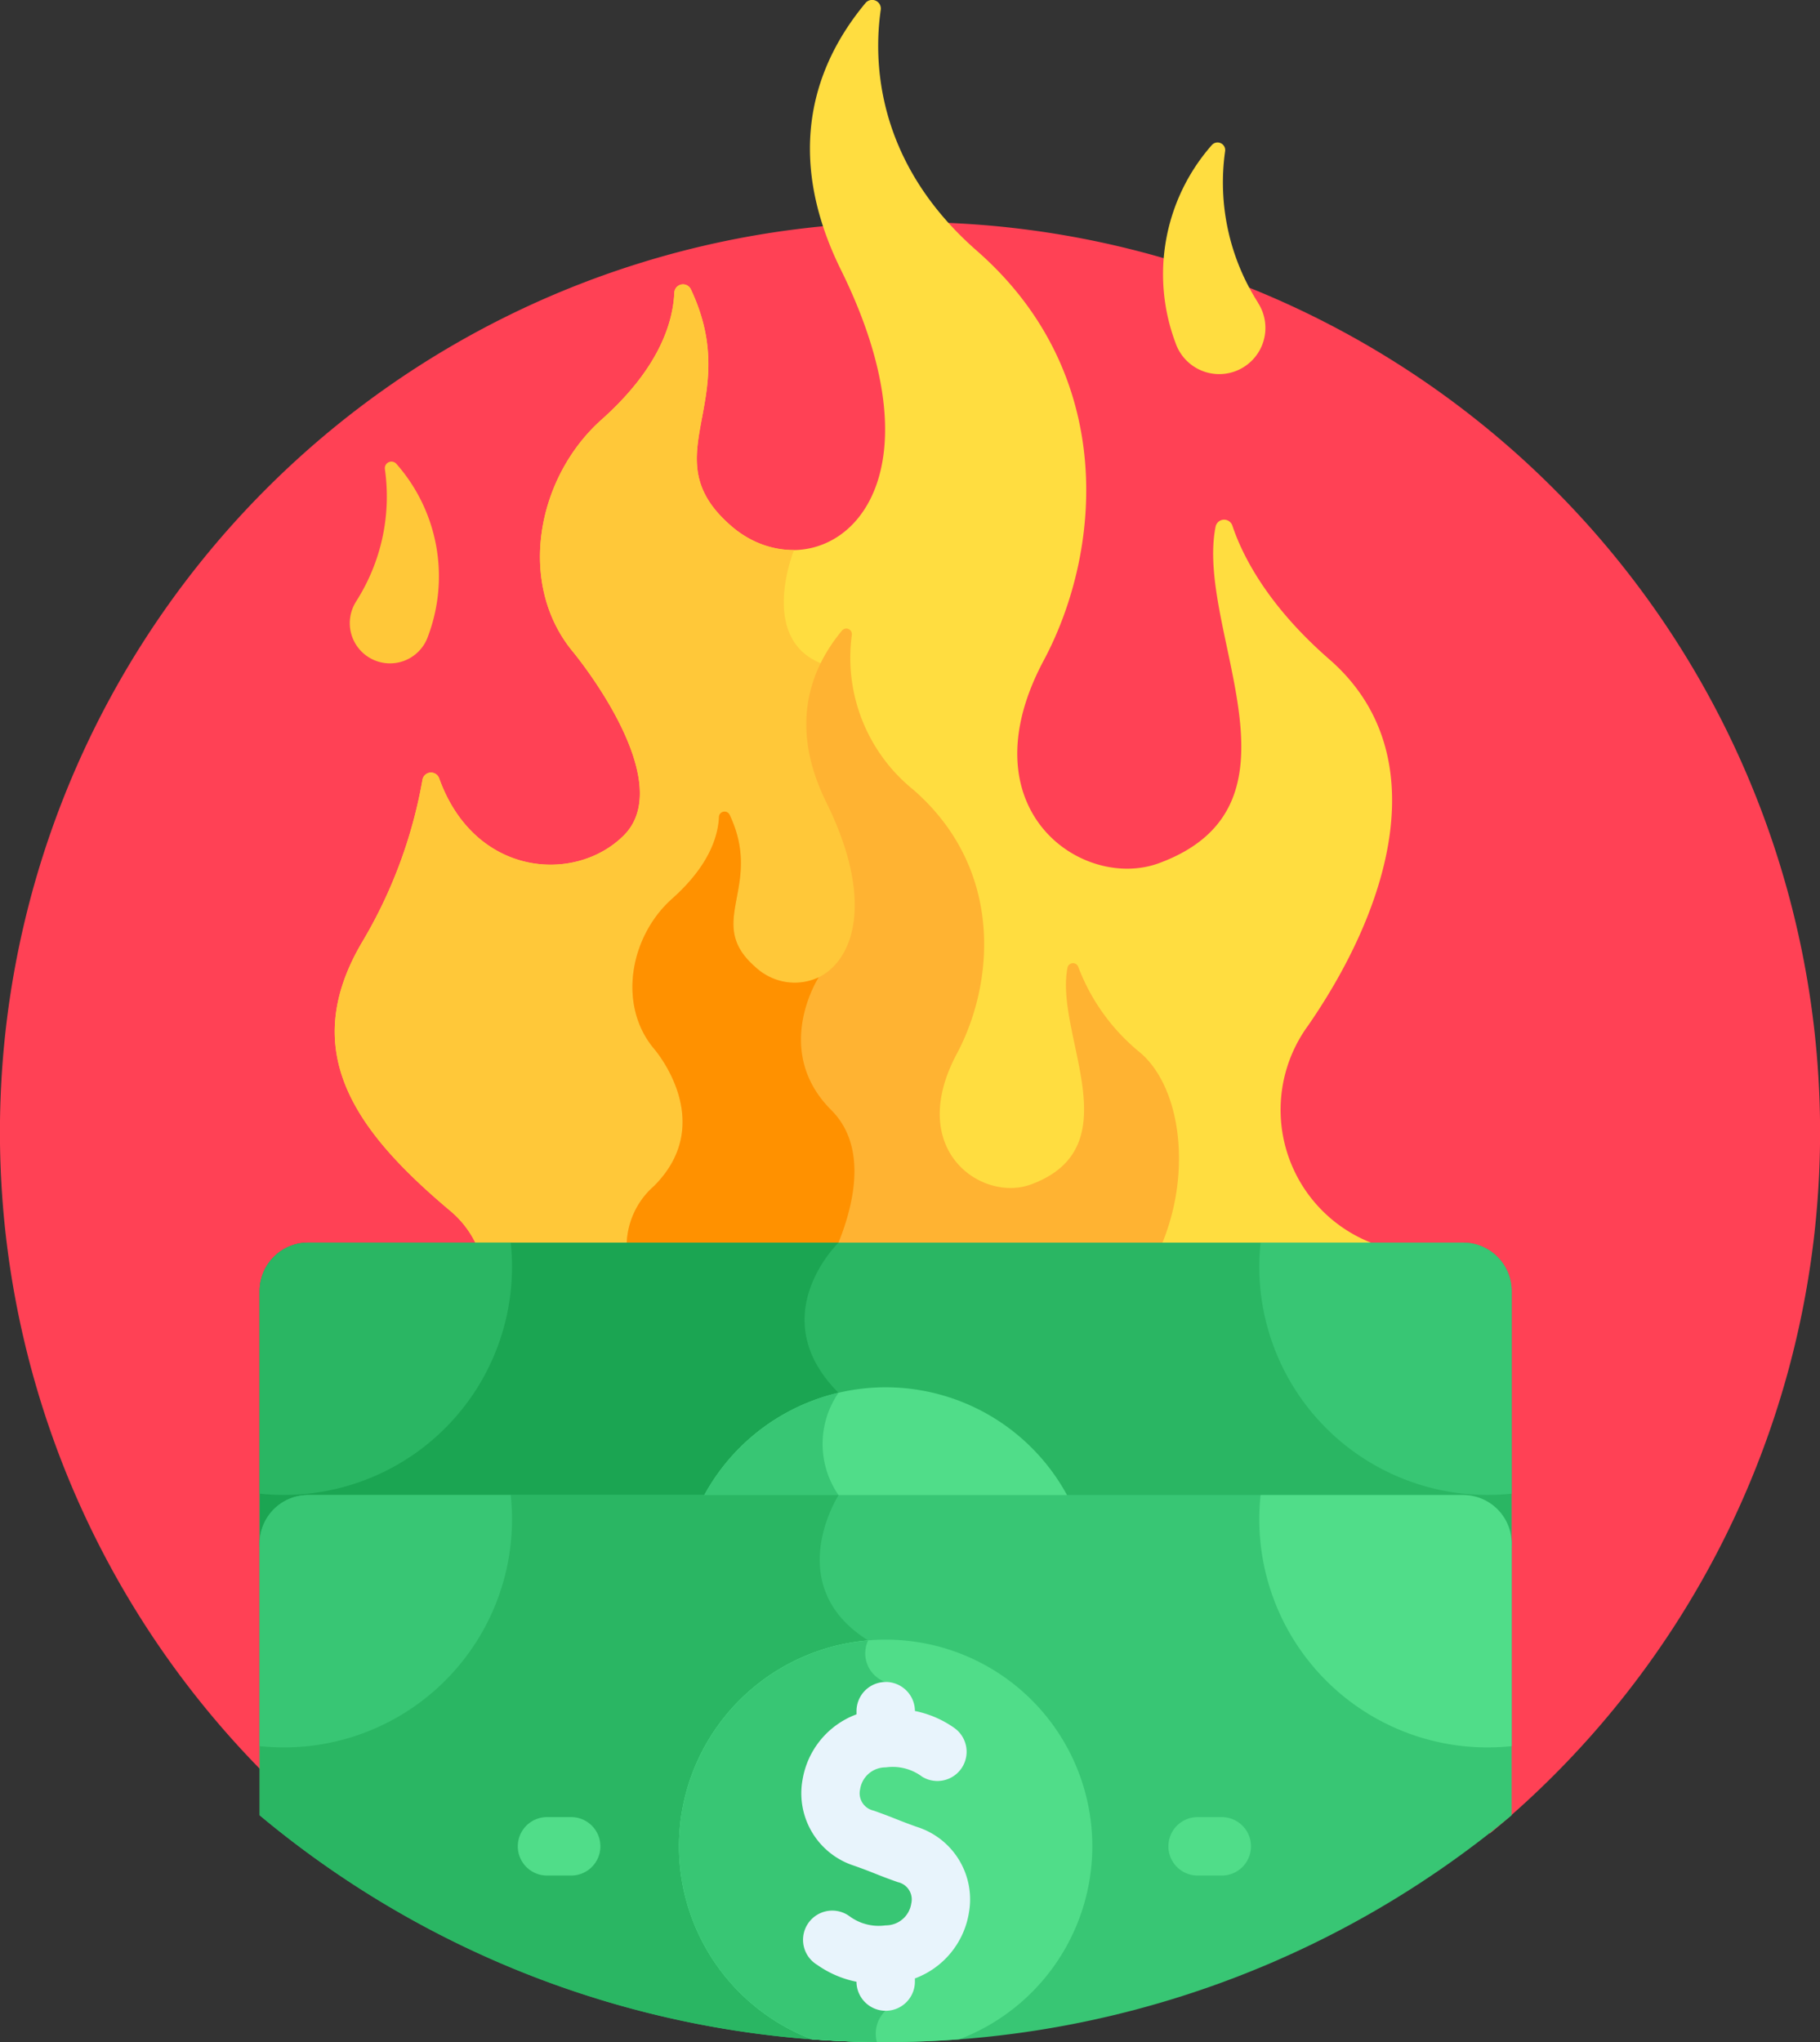 <svg xmlns="http://www.w3.org/2000/svg" width="119.26" height="133.819" viewBox="0 0 119.26 133.819">
  <rect x="0" y="0" width="119.26" height="133.819" fill="#333333" stroke="none"/>
  <g id="money" transform="translate(-16.998 0.001)">
    <path id="Path_31722" data-name="Path 31722" d="M70.628,22a59.631,59.631,0,0,0-37.986,105.6,2.958,2.958,0,0,1,2.737-1.86h70.5a2.958,2.958,0,0,1,2.737,1.86A59.631,59.631,0,0,0,70.628,22Z" transform="translate(6 -7.447)" fill="#ff4155"/>
    <g id="Group_14995" data-name="Group 14995" transform="translate(38.934 -0.001)">
      <path id="Path_31723" data-name="Path 31723" d="M125.381,79.283a6.449,6.449,0,0,1,1.919,2.6h60A9.357,9.357,0,0,1,181.665,67.2c5.5-7.962,8.355-17.924,1.392-23.993-4.089-3.564-5.714-6.841-6.357-8.764a.57.57,0,0,0-1.1.071c-1.35,6.794,6.649,18.218-3.7,22.045-5.021,1.856-12.783-3.507-7.559-13.288,3.811-7.134,4.853-18.754-4.39-26.844-6.677-5.844-6.761-12.52-6.293-15.777A.569.569,0,0,0,152.649.21c-3.2,3.851-5.45,9.661-1.6,17.469,7.681,15.563-1.737,21.579-7.258,16.726-5.158-4.534.906-8.059-2.575-15.445a.569.569,0,0,0-1.084.218c-.094,2.051-1.063,5.013-4.768,8.318C131.1,31.3,129.81,38.257,133.484,42.7c0,0,6.982,8.4,3.338,12.041-3.172,3.172-9.774,2.729-12.1-3.743a.567.567,0,0,0-1.093.1,31.366,31.366,0,0,1-3.914,10.568C115.44,68.839,119.179,74.052,125.381,79.283Z" transform="translate(-117.882 0.001)" fill="#ffdd40"/>
    </g>
    <path id="Path_31724" data-name="Path 31724" d="M331.807,46.193a14.64,14.64,0,0,1-2.151-9.933.5.5,0,0,0-.879-.381A12.8,12.8,0,0,0,326.4,48.821a3.027,3.027,0,1,0,5.4-2.627Z" transform="translate(-232.378 -26.366)" fill="#ffdd40"/>
    <path id="Path_31725" data-name="Path 31725" d="M122.106,124.875a12.744,12.744,0,0,0,1.872-8.647.433.433,0,0,1,.766-.332,11.143,11.143,0,0,1,2.066,11.266,2.635,2.635,0,1,1-4.7-2.287Z" transform="translate(-81.759 -85.487)" fill="#ffc839"/>
    <path id="Path_31726" data-name="Path 31726" d="M153.982,109.192l-4.259-13.081c-4.092-1.668-1.745-7.411-1.745-7.411a6.214,6.214,0,0,1-4.182-1.638c-5.158-4.534.906-8.059-2.575-15.445a.569.569,0,0,0-1.084.218c-.094,2.051-1.063,5.013-4.768,8.318-4.27,3.808-5.558,10.762-1.884,15.208,0,0,6.982,8.4,3.338,12.041-3.172,3.172-9.774,2.729-12.1-3.743a.567.567,0,0,0-1.092.1,31.366,31.366,0,0,1-3.914,10.568c-4.278,7.172-.539,12.386,5.662,17.616a6.449,6.449,0,0,1,1.919,2.6h26.681Z" transform="translate(-78.949 -52.656)" fill="#ffc839"/>
    <path id="Path_31727" data-name="Path 31727" d="M191.058,198.283h34.907c2.183-4.87,1.439-10.556-1.224-12.877a13.284,13.284,0,0,1-4.094-5.644.367.367,0,0,0-.708.046c-.869,4.375,4.282,11.732-2.386,14.2-3.234,1.195-8.232-2.258-4.868-8.557,2.454-4.594,3.125-12.077-2.827-17.287A11.12,11.12,0,0,1,205.807,158a.366.366,0,0,0-.647-.281c-2.06,2.48-3.51,6.222-1.028,11.25,4.947,10.023-1.119,13.9-4.674,10.771-3.321-2.92.584-5.19-1.658-9.947a.367.367,0,0,0-.7.141c-.061,1.321-.685,3.229-3.071,5.356-2.75,2.452-3.579,6.93-1.214,9.794,0,0,4.252,4.809.031,9.03A5.245,5.245,0,0,0,191.058,198.283Z" transform="translate(-132.99 -116.397)" fill="#ffb332"/>
    <path id="Path_31728" data-name="Path 31728" d="M204.457,223.049c-3.92-3.921-.823-8.7-.823-8.7a3.742,3.742,0,0,1-4.178-.7c-3.321-2.92.584-5.19-1.658-9.946a.367.367,0,0,0-.7.141c-.061,1.321-.685,3.229-3.071,5.356-2.75,2.452-3.579,6.93-1.214,9.794,0,0,4.252,4.809.031,9.03a5.245,5.245,0,0,0-1.79,4.169h13.686C205.863,229.593,206.959,225.55,204.457,223.049Z" transform="translate(-132.988 -150.308)" fill="#ff9100"/>
    <path id="Path_31729" data-name="Path 31729" d="M177.927,311.552H102.221a3.176,3.176,0,0,0-3.167,3.167v16.924a3.176,3.176,0,0,1,3.167-3.167h75.706a3.176,3.176,0,0,1,3.167,3.167V314.719A3.176,3.176,0,0,0,177.927,311.552Z" transform="translate(-65.041 -230.124)" fill="#2ab663"/>
    <path id="Path_31730" data-name="Path 31730" d="M136.986,311.552H102.221a3.176,3.176,0,0,0-3.167,3.167v16.924a3.176,3.176,0,0,1,3.167-3.167h34.547c.129-.245.218-.384.218-.384a5.912,5.912,0,0,1,0-6.7C131.98,316.383,136.986,311.552,136.986,311.552Z" transform="translate(-65.041 -230.124)" fill="#1ba552"/>
    <path id="Path_31731" data-name="Path 31731" d="M233.932,355.266a13.53,13.53,0,0,0-24.17,0Z" transform="translate(-146.814 -256.913)" fill="#50dd89"/>
    <path id="Path_31732" data-name="Path 31732" d="M218.759,349.189a13.593,13.593,0,0,0-9,7.088h8.778c.129-.245.218-.385.218-.385A5.911,5.911,0,0,1,218.759,349.189Z" transform="translate(-146.814 -257.924)" fill="#38c674"/>
    <path id="Path_31733" data-name="Path 31733" d="M363.036,311.552H349.751A14.949,14.949,0,0,0,366.2,328V314.719A3.177,3.177,0,0,0,363.036,311.552Z" transform="translate(-250.15 -230.124)" fill="#38c674"/>
    <path id="Path_31734" data-name="Path 31734" d="M102.22,311.552h13.286A14.949,14.949,0,0,1,99.053,328V314.719A3.176,3.176,0,0,1,102.22,311.552Z" transform="translate(-65.041 -230.124)" fill="#2ab663"/>
    <path id="Path_31735" data-name="Path 31735" d="M177.927,374.836H102.221A3.176,3.176,0,0,0,99.054,378V395.82a64.027,64.027,0,0,0,82.04,0V378A3.176,3.176,0,0,0,177.927,374.836Z" transform="translate(-65.041 -276.868)" fill="#38c674"/>
    <path id="Path_31736" data-name="Path 31736" d="M140.074,408.617,140.5,406s6.273-4.835-.421-8.143,0-7.473,0-7.473v-3.289a2,2,0,0,1-1.147-2.729c-5.751-3.6-1.941-9.528-1.941-9.528H102.221A3.176,3.176,0,0,0,99.054,378V395.82a63.765,63.765,0,0,0,40.444,14.86A2.092,2.092,0,0,1,140.074,408.617Z" transform="translate(-65.041 -276.868)" fill="#2ab663"/>
    <g id="Group_14996" data-name="Group 14996" transform="translate(61.493 97.968)">
      <path id="Path_31737" data-name="Path 31737" d="M217.735,411.1a13.538,13.538,0,0,0-4.818,26.191q2.386.178,4.818.18t4.818-.18a13.538,13.538,0,0,0-4.818-26.191Z" transform="translate(-204.195 -401.625)" fill="#50dd89"/>
      <path id="Path_31738" data-name="Path 31738" d="M217.735,424.791c-6.694-3.308,0-7.474,0-7.474v-3.289a1.993,1.993,0,0,1-1.149-2.726,13.536,13.536,0,0,0-3.67,26.139q2.1.157,4.242.174a2.092,2.092,0,0,1,.576-2.063l.421-2.619S224.429,428.1,217.735,424.791Z" transform="translate(-204.195 -401.772)" fill="#50dd89"/>
      <path id="Path_31739" data-name="Path 31739" d="M363.036,374.836H349.751A14.949,14.949,0,0,0,366.2,391.289V378A3.177,3.177,0,0,0,363.036,374.836Z" transform="translate(-311.643 -374.836)" fill="#50dd89"/>
    </g>
    <path id="Path_31740" data-name="Path 31740" d="M102.22,374.836h13.286a14.949,14.949,0,0,1-16.453,16.453V378A3.176,3.176,0,0,1,102.22,374.836Z" transform="translate(-65.041 -276.868)" fill="#38c674"/>
    <path id="Path_31741" data-name="Path 31741" d="M330.465,455.582h-1.494a1.915,1.915,0,1,0,0,3.829h1.494a1.915,1.915,0,1,0,0-3.829Z" transform="translate(-233.452 -336.51)" fill="#50dd89"/>
    <path id="Path_31742" data-name="Path 31742" d="M167.352,455.582h-1.494a1.915,1.915,0,1,0,0,3.829h1.494a1.915,1.915,0,1,0,0-3.829Z" transform="translate(-112.971 -336.51)" fill="#50dd89"/>
    <path id="Path_31743" data-name="Path 31743" d="M217.735,424.791c-6.694-3.308,0-7.474,0-7.474v-3.289a1.993,1.993,0,0,1-1.149-2.726,13.536,13.536,0,0,0-3.679,26.135q2.108.157,4.251.177a2.092,2.092,0,0,1,.576-2.062l.421-2.619S224.429,428.1,217.735,424.791Z" transform="translate(-142.702 -303.804)" fill="#38c674"/>
    <path id="Path_31744" data-name="Path 31744" d="M242.452,431.229c-1.345-.476-1.423-.568-2.862-1.076a1.161,1.161,0,0,1-.88-1.4,1.685,1.685,0,0,1,1.686-1.432,3.225,3.225,0,0,1,2.384.615,1.915,1.915,0,0,0,2.1-3.2,6.792,6.792,0,0,0-2.579-1.11,1.914,1.914,0,0,0-3.828.025v.194a5.536,5.536,0,0,0-3.535,4.279,4.982,4.982,0,0,0,3.381,5.642c1.352.478,1.42.567,2.862,1.076a1.16,1.16,0,0,1,.88,1.4,1.686,1.686,0,0,1-1.686,1.432,3.217,3.217,0,0,1-2.383-.615,1.915,1.915,0,1,0-2.1,3.2,6.792,6.792,0,0,0,2.579,1.11,1.914,1.914,0,0,0,3.828-.024v-.194a5.536,5.536,0,0,0,3.535-4.279,4.982,4.982,0,0,0-3.38-5.643Z" transform="translate(-165.35 -311.508)" fill="#e8f4fc"/>
  </g>
</svg>

